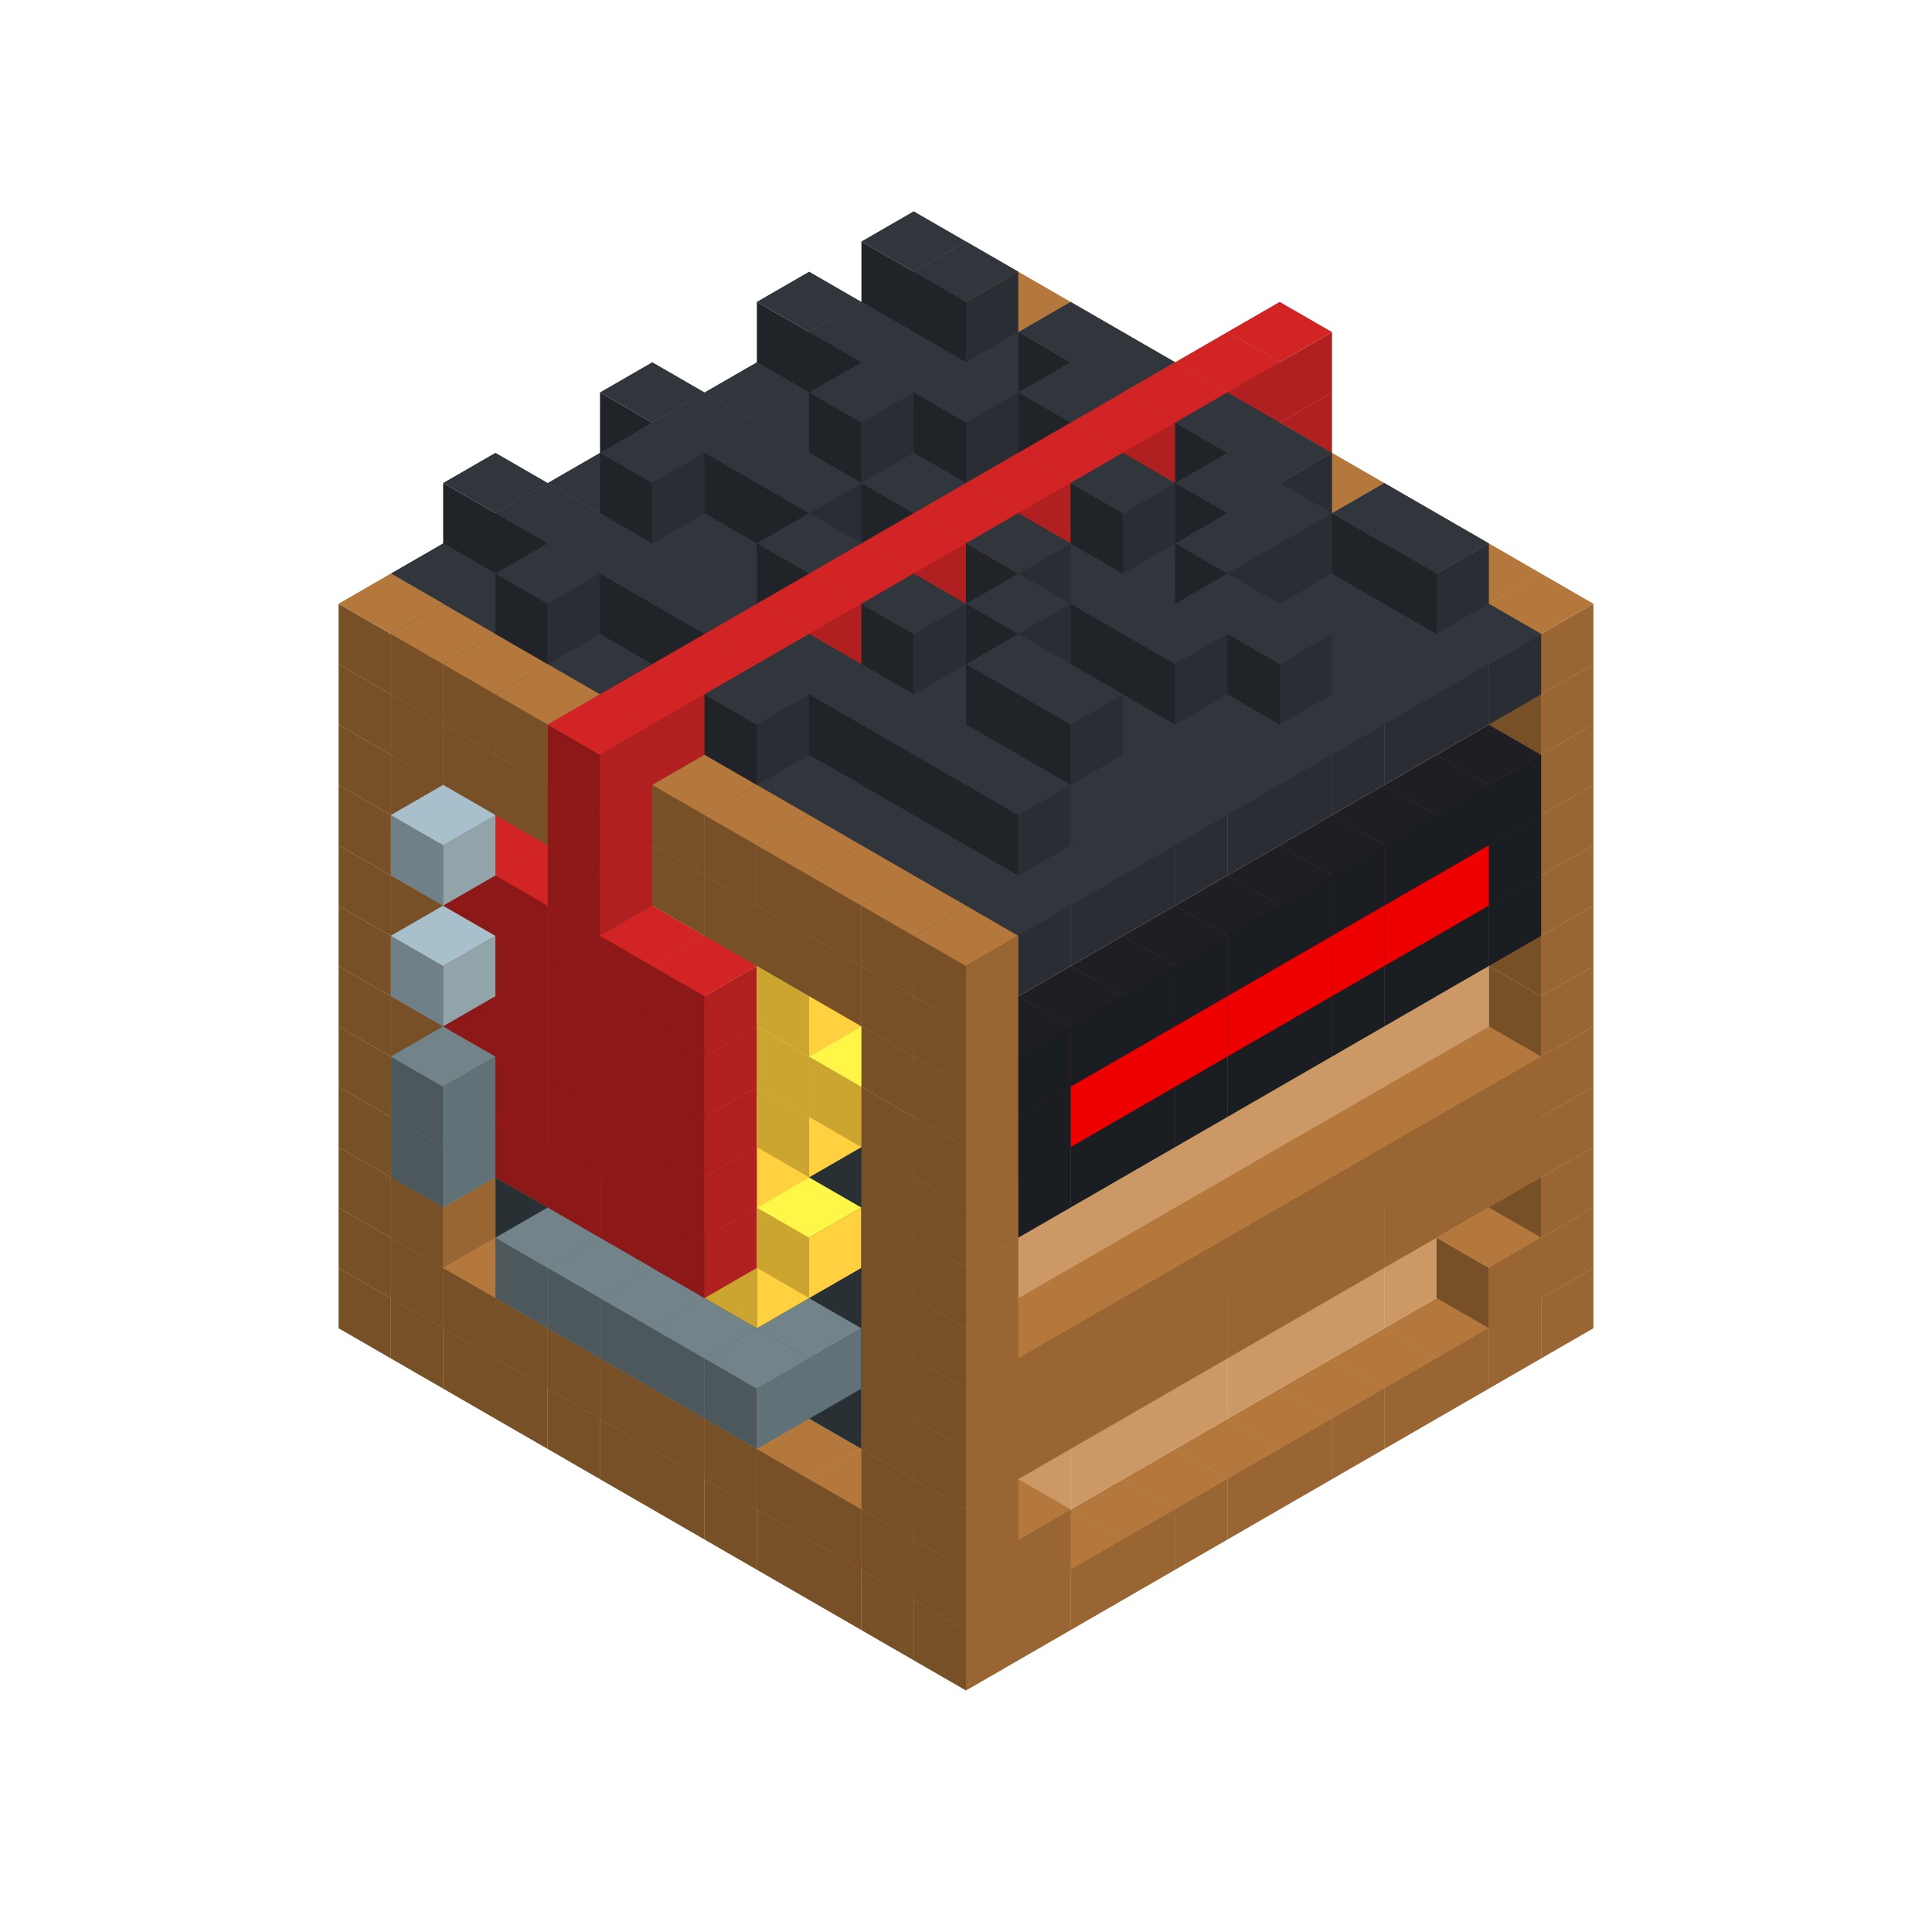 
<svg width='600' height='600' viewBox='4436371 5550000 3200000 3200000' xmlns='http://www.w3.org/2000/svg' xmlns:xlink='http://www.w3.org/1999/xlink'>
<use xlink:href='#v-0x000000f3-1' transform='translate(983738,3600000)'/>
<use xlink:href='#v-0x000000f3-1' transform='translate(1070341,3650000)'/>
<use xlink:href='#v-0x000000f3-1' transform='translate(1156944,3700000)'/>
<use xlink:href='#v-0x000000f3-1' transform='translate(1243547,3750000)'/>
<use xlink:href='#v-0x000000f3-1' transform='translate(1330150,3800000)'/>
<use xlink:href='#v-0x000000f3-1' transform='translate(1416753,3850000)'/>
<use xlink:href='#v-0x000000f3-1' transform='translate(1503356,3900000)'/>
<use xlink:href='#v-0x000000f3-1' transform='translate(1589959,3950000)'/>
<use xlink:href='#v-0x000000f3-1' transform='translate(1676562,4000000)'/>
<use xlink:href='#v-0x000000f3-1' transform='translate(1763165,4050000)'/>
<use xlink:href='#v-0x000000f3-1' transform='translate(1849768,4100000)'/>
<use xlink:href='#v-0x000000f3-1' transform='translate(2889004,3600000)'/>
<use xlink:href='#v-0x000000f3-1' transform='translate(2802401,3650000)'/>
<use xlink:href='#v-0x000000f3-1' transform='translate(2715798,3700000)'/>
<use xlink:href='#v-0x000000f3-1' transform='translate(2629195,3750000)'/>
<use xlink:href='#v-0x000000f3-1' transform='translate(2542592,3800000)'/>
<use xlink:href='#v-0x000000f3-1' transform='translate(2455989,3850000)'/>
<use xlink:href='#v-0x000000f3-1' transform='translate(2369386,3900000)'/>
<use xlink:href='#v-0x000000f3-1' transform='translate(2282783,3950000)'/>
<use xlink:href='#v-0x000000f3-1' transform='translate(2196180,4000000)'/>
<use xlink:href='#v-0x000000f3-1' transform='translate(2109577,4050000)'/>
<use xlink:href='#v-0x000000f3-1' transform='translate(2022974,4100000)'/>
<use xlink:href='#v-0x000000f3-1' transform='translate(1936371,4150000)'/>
<use xlink:href='#v-0x000000f3-1' transform='translate(983738,3500000)'/>
<use xlink:href='#v-0x000000f3-1' transform='translate(1070341,3550000)'/>
<use xlink:href='#v-0x000000f3-1' transform='translate(1156944,3600000)'/>
<use xlink:href='#v-0x000000f3-1' transform='translate(1243547,3650000)'/>
<use xlink:href='#v-0x000000f3-1' transform='translate(1330150,3700000)'/>
<use xlink:href='#v-0x000000f3-1' transform='translate(1416753,3750000)'/>
<use xlink:href='#v-0x000000f3-1' transform='translate(1503356,3800000)'/>
<use xlink:href='#v-0x000000f3-1' transform='translate(1589959,3850000)'/>
<use xlink:href='#v-0x000000f3-1' transform='translate(1676562,3900000)'/>
<use xlink:href='#v-0x000000f3-1' transform='translate(1763165,3950000)'/>
<use xlink:href='#v-0x000000f3-2' transform='translate(2715798,3500000)'/>
<use xlink:href='#v-0x000000f3-2' transform='translate(2629195,3550000)'/>
<use xlink:href='#v-0x000000f3-2' transform='translate(2542592,3600000)'/>
<use xlink:href='#v-0x000000f3-2' transform='translate(2455989,3650000)'/>
<use xlink:href='#v-0x000000f3-2' transform='translate(2369386,3700000)'/>
<use xlink:href='#v-0x000000f3-2' transform='translate(2282783,3750000)'/>
<use xlink:href='#v-0x000000f3-2' transform='translate(2196180,3800000)'/>
<use xlink:href='#v-0x000000f3-2' transform='translate(2109577,3850000)'/>
<use xlink:href='#v-0x000000f3-2' transform='translate(2022974,3900000)'/>
<use xlink:href='#v-0x000000f3-2' transform='translate(1936371,3950000)'/>
<use xlink:href='#v-0x000000f3-1' transform='translate(1849768,4000000)'/>
<use xlink:href='#v-0x000000f3-1' transform='translate(2889004,3500000)'/>
<use xlink:href='#v-0x000000f3-1' transform='translate(2802401,3550000)'/>
<use xlink:href='#v-0x000000f3-1' transform='translate(2022974,4000000)'/>
<use xlink:href='#v-0x000000f3-1' transform='translate(1936371,4050000)'/>
<use xlink:href='#v-0x000000f3-1' transform='translate(983738,3400000)'/>
<use xlink:href='#v-0x000000f3-1' transform='translate(1070341,3450000)'/>
<use xlink:href='#v-0x000000f3-5' transform='translate(1243547,3450000)'/>
<use xlink:href='#v-0x000000f3-5' transform='translate(1330150,3500000)'/>
<use xlink:href='#v-0x000000f3-5' transform='translate(1416753,3550000)'/>
<use xlink:href='#v-0x000000f3-5' transform='translate(1503356,3600000)'/>
<use xlink:href='#v-0x000000f3-5' transform='translate(1589959,3650000)'/>
<use xlink:href='#v-0x000000f3-5' transform='translate(1676562,3700000)'/>
<use xlink:href='#v-0x000000f3-5' transform='translate(1763165,3750000)'/>
<use xlink:href='#v-0x000000f3-5' transform='translate(1849768,3800000)'/>
<use xlink:href='#v-0x000000f3-2' transform='translate(2715798,3400000)'/>
<use xlink:href='#v-0x000000f3-2' transform='translate(2629195,3450000)'/>
<use xlink:href='#v-0x000000f3-2' transform='translate(2542592,3500000)'/>
<use xlink:href='#v-0x000000f3-2' transform='translate(2455989,3550000)'/>
<use xlink:href='#v-0x000000f3-2' transform='translate(2369386,3600000)'/>
<use xlink:href='#v-0x000000f3-2' transform='translate(2282783,3650000)'/>
<use xlink:href='#v-0x000000f3-2' transform='translate(2196180,3700000)'/>
<use xlink:href='#v-0x000000f3-2' transform='translate(2109577,3750000)'/>
<use xlink:href='#v-0x000000f3-2' transform='translate(2022974,3800000)'/>
<use xlink:href='#v-0x000000f3-2' transform='translate(1936371,3850000)'/>
<use xlink:href='#v-0x000000f3-1' transform='translate(1849768,3900000)'/>
<use xlink:href='#v-0x000000f3-1' transform='translate(2889004,3400000)'/>
<use xlink:href='#v-0x000000f3-1' transform='translate(1936371,3950000)'/>
<use xlink:href='#v-0x000000f3-1' transform='translate(983738,3300000)'/>
<use xlink:href='#v-0x000000f3-1' transform='translate(1070341,3350000)'/>
<use xlink:href='#v-0x000000f3-5' transform='translate(1243547,3350000)'/>
<use xlink:href='#v-0x000000f3-5' transform='translate(1330150,3400000)'/>
<use xlink:href='#v-0x000000f3-5' transform='translate(1416753,3450000)'/>
<use xlink:href='#v-0x000000f3-6' transform='translate(1330150,3500000)'/>
<use xlink:href='#v-0x000000f3-6' transform='translate(1243547,3550000)'/>
<use xlink:href='#v-0x000000f3-5' transform='translate(1503356,3500000)'/>
<use xlink:href='#v-0x000000f3-6' transform='translate(1330150,3600000)'/>
<use xlink:href='#v-0x000000f3-5' transform='translate(1589959,3550000)'/>
<use xlink:href='#v-0x000000f3-6' transform='translate(1416753,3650000)'/>
<use xlink:href='#v-0x000000f3-5' transform='translate(1676562,3600000)'/>
<use xlink:href='#v-0x000000f3-6' transform='translate(1503356,3700000)'/>
<use xlink:href='#v-0x000000f3-5' transform='translate(1763165,3650000)'/>
<use xlink:href='#v-0x000000f3-6' transform='translate(1676562,3700000)'/>
<use xlink:href='#v-0x000000f3-6' transform='translate(1589959,3750000)'/>
<use xlink:href='#v-0x000000f3-5' transform='translate(1849768,3700000)'/>
<use xlink:href='#v-0x000000f3-2' transform='translate(2715798,3300000)'/>
<use xlink:href='#v-0x000000f3-2' transform='translate(2629195,3350000)'/>
<use xlink:href='#v-0x000000f3-2' transform='translate(2542592,3400000)'/>
<use xlink:href='#v-0x000000f3-2' transform='translate(2455989,3450000)'/>
<use xlink:href='#v-0x000000f3-2' transform='translate(2369386,3500000)'/>
<use xlink:href='#v-0x000000f3-2' transform='translate(2282783,3550000)'/>
<use xlink:href='#v-0x000000f3-2' transform='translate(2196180,3600000)'/>
<use xlink:href='#v-0x000000f3-2' transform='translate(2109577,3650000)'/>
<use xlink:href='#v-0x000000f3-2' transform='translate(2022974,3700000)'/>
<use xlink:href='#v-0x000000f3-2' transform='translate(1936371,3750000)'/>
<use xlink:href='#v-0x000000f3-1' transform='translate(1849768,3800000)'/>
<use xlink:href='#v-0x000000f3-1' transform='translate(2889004,3300000)'/>
<use xlink:href='#v-0x000000f3-1' transform='translate(2802401,3350000)'/>
<use xlink:href='#v-0x000000f3-1' transform='translate(2715798,3400000)'/>
<use xlink:href='#v-0x000000f3-1' transform='translate(2629195,3450000)'/>
<use xlink:href='#v-0x000000f3-1' transform='translate(2542592,3500000)'/>
<use xlink:href='#v-0x000000f3-1' transform='translate(2455989,3550000)'/>
<use xlink:href='#v-0x000000f3-1' transform='translate(2369386,3600000)'/>
<use xlink:href='#v-0x000000f3-1' transform='translate(2282783,3650000)'/>
<use xlink:href='#v-0x000000f3-1' transform='translate(2196180,3700000)'/>
<use xlink:href='#v-0x000000f3-1' transform='translate(2109577,3750000)'/>
<use xlink:href='#v-0x000000f3-1' transform='translate(2022974,3800000)'/>
<use xlink:href='#v-0x000000f3-1' transform='translate(1936371,3850000)'/>
<use xlink:href='#v-0x000000f3-1' transform='translate(983738,3200000)'/>
<use xlink:href='#v-0x000000f3-1' transform='translate(1070341,3250000)'/>
<use xlink:href='#v-0x000000f3-5' transform='translate(1243547,3250000)'/>
<use xlink:href='#v-0x000000f3-5' transform='translate(1330150,3300000)'/>
<use xlink:href='#v-0x000000f3-5' transform='translate(1416753,3350000)'/>
<use xlink:href='#v-0x000000f3-5' transform='translate(1503356,3400000)'/>
<use xlink:href='#v-0x000000f3-5' transform='translate(1589959,3450000)'/>
<use xlink:href='#v-0x000000f3-5' transform='translate(1676562,3500000)'/>
<use xlink:href='#v-0x000000f3-4' transform='translate(1589959,3550000)'/>
<use xlink:href='#v-0x000000f3-5' transform='translate(1763165,3550000)'/>
<use xlink:href='#v-0x000000f3-5' transform='translate(1849768,3600000)'/>
<use xlink:href='#v-0x000000f3-2' transform='translate(2715798,3200000)'/>
<use xlink:href='#v-0x000000f3-2' transform='translate(2629195,3250000)'/>
<use xlink:href='#v-0x000000f3-2' transform='translate(2542592,3300000)'/>
<use xlink:href='#v-0x000000f3-2' transform='translate(2455989,3350000)'/>
<use xlink:href='#v-0x000000f3-2' transform='translate(2369386,3400000)'/>
<use xlink:href='#v-0x000000f3-2' transform='translate(2282783,3450000)'/>
<use xlink:href='#v-0x000000f3-2' transform='translate(2196180,3500000)'/>
<use xlink:href='#v-0x000000f3-2' transform='translate(2109577,3550000)'/>
<use xlink:href='#v-0x000000f3-2' transform='translate(2022974,3600000)'/>
<use xlink:href='#v-0x000000f3-2' transform='translate(1936371,3650000)'/>
<use xlink:href='#v-0x000000f3-1' transform='translate(1849768,3700000)'/>
<use xlink:href='#v-0x000000f3-1' transform='translate(2889004,3200000)'/>
<use xlink:href='#v-0x000000f3-1' transform='translate(2802401,3250000)'/>
<use xlink:href='#v-0x000000f3-1' transform='translate(2715798,3300000)'/>
<use xlink:href='#v-0x000000f3-1' transform='translate(2629195,3350000)'/>
<use xlink:href='#v-0x000000f3-1' transform='translate(2542592,3400000)'/>
<use xlink:href='#v-0x000000f3-1' transform='translate(2455989,3450000)'/>
<use xlink:href='#v-0x000000f3-1' transform='translate(2369386,3500000)'/>
<use xlink:href='#v-0x000000f3-1' transform='translate(2282783,3550000)'/>
<use xlink:href='#v-0x000000f3-1' transform='translate(2196180,3600000)'/>
<use xlink:href='#v-0x000000f3-1' transform='translate(2109577,3650000)'/>
<use xlink:href='#v-0x000000f3-1' transform='translate(2022974,3700000)'/>
<use xlink:href='#v-0x000000f3-1' transform='translate(1936371,3750000)'/>
<use xlink:href='#v-0x000000f3-1' transform='translate(983738,3100000)'/>
<use xlink:href='#v-0x000000f3-1' transform='translate(1070341,3150000)'/>
<use xlink:href='#v-0x000000f3-5' transform='translate(1243547,3150000)'/>
<use xlink:href='#v-0x000000f3-11' transform='translate(2282783,2650000)'/>
<use xlink:href='#v-0x000000f3-5' transform='translate(1330150,3200000)'/>
<use xlink:href='#v-0x000000f3-6' transform='translate(1243547,3250000)'/>
<use xlink:href='#v-0x000000f3-11' transform='translate(1156944,3300000)'/>
<use xlink:href='#v-0x000000f3-6' transform='translate(1070341,3350000)'/>
<use xlink:href='#v-0x000000f3-11' transform='translate(2369386,2700000)'/>
<use xlink:href='#v-0x000000f3-5' transform='translate(1416753,3250000)'/>
<use xlink:href='#v-0x000000f3-11' transform='translate(1243547,3350000)'/>
<use xlink:href='#v-0x000000f3-11' transform='translate(2455989,2750000)'/>
<use xlink:href='#v-0x000000f3-5' transform='translate(1503356,3300000)'/>
<use xlink:href='#v-0x000000f3-11' transform='translate(1330150,3400000)'/>
<use xlink:href='#v-0x000000f3-11' transform='translate(2542592,2800000)'/>
<use xlink:href='#v-0x000000f3-5' transform='translate(1589959,3350000)'/>
<use xlink:href='#v-0x000000f3-4' transform='translate(1503356,3400000)'/>
<use xlink:href='#v-0x000000f3-11' transform='translate(1416753,3450000)'/>
<use xlink:href='#v-0x000000f3-11' transform='translate(2629195,2850000)'/>
<use xlink:href='#v-0x000000f3-5' transform='translate(1676562,3400000)'/>
<use xlink:href='#v-0x000000f3-4' transform='translate(1589959,3450000)'/>
<use xlink:href='#v-0x000000f3-11' transform='translate(1503356,3500000)'/>
<use xlink:href='#v-0x000000f3-5' transform='translate(1763165,3450000)'/>
<use xlink:href='#v-0x000000f3-4' transform='translate(1676562,3500000)'/>
<use xlink:href='#v-0x000000f3-5' transform='translate(1849768,3500000)'/>
<use xlink:href='#v-0x000000f3-2' transform='translate(2715798,3100000)'/>
<use xlink:href='#v-0x000000f3-2' transform='translate(2629195,3150000)'/>
<use xlink:href='#v-0x000000f3-2' transform='translate(2542592,3200000)'/>
<use xlink:href='#v-0x000000f3-2' transform='translate(2455989,3250000)'/>
<use xlink:href='#v-0x000000f3-2' transform='translate(2369386,3300000)'/>
<use xlink:href='#v-0x000000f3-2' transform='translate(2282783,3350000)'/>
<use xlink:href='#v-0x000000f3-2' transform='translate(2196180,3400000)'/>
<use xlink:href='#v-0x000000f3-2' transform='translate(2109577,3450000)'/>
<use xlink:href='#v-0x000000f3-2' transform='translate(2022974,3500000)'/>
<use xlink:href='#v-0x000000f3-2' transform='translate(1936371,3550000)'/>
<use xlink:href='#v-0x000000f3-1' transform='translate(1849768,3600000)'/>
<use xlink:href='#v-0x000000f3-1' transform='translate(2889004,3100000)'/>
<use xlink:href='#v-0x000000f3-1' transform='translate(1936371,3650000)'/>
<use xlink:href='#v-0x000000f3-1' transform='translate(983738,3000000)'/>
<use xlink:href='#v-0x000000f3-1' transform='translate(1070341,3050000)'/>
<use xlink:href='#v-0x000000f3-5' transform='translate(1243547,3050000)'/>
<use xlink:href='#v-0x000000f3-11' transform='translate(2282783,2550000)'/>
<use xlink:href='#v-0x000000f3-5' transform='translate(1330150,3100000)'/>
<use xlink:href='#v-0x000000f3-11' transform='translate(1156944,3200000)'/>
<use xlink:href='#v-0x000000f3-6' transform='translate(1070341,3250000)'/>
<use xlink:href='#v-0x000000f3-11' transform='translate(2369386,2600000)'/>
<use xlink:href='#v-0x000000f3-5' transform='translate(1416753,3150000)'/>
<use xlink:href='#v-0x000000f3-4' transform='translate(1330150,3200000)'/>
<use xlink:href='#v-0x000000f3-11' transform='translate(1243547,3250000)'/>
<use xlink:href='#v-0x000000f3-11' transform='translate(2455989,2650000)'/>
<use xlink:href='#v-0x000000f3-5' transform='translate(1503356,3200000)'/>
<use xlink:href='#v-0x000000f3-4' transform='translate(1416753,3250000)'/>
<use xlink:href='#v-0x000000f3-11' transform='translate(1330150,3300000)'/>
<use xlink:href='#v-0x000000f3-11' transform='translate(2542592,2700000)'/>
<use xlink:href='#v-0x000000f3-5' transform='translate(1589959,3250000)'/>
<use xlink:href='#v-0x000000f3-11' transform='translate(1416753,3350000)'/>
<use xlink:href='#v-0x000000f3-11' transform='translate(2629195,2750000)'/>
<use xlink:href='#v-0x000000f3-5' transform='translate(1676562,3300000)'/>
<use xlink:href='#v-0x000000f3-4' transform='translate(1589959,3350000)'/>
<use xlink:href='#v-0x000000f3-11' transform='translate(1503356,3400000)'/>
<use xlink:href='#v-0x000000f3-5' transform='translate(1763165,3350000)'/>
<use xlink:href='#v-0x000000f3-5' transform='translate(1849768,3400000)'/>
<use xlink:href='#v-0x000000f3-2' transform='translate(2715798,3000000)'/>
<use xlink:href='#v-0x000000f3-2' transform='translate(2629195,3050000)'/>
<use xlink:href='#v-0x000000f3-2' transform='translate(2542592,3100000)'/>
<use xlink:href='#v-0x000000f3-2' transform='translate(2455989,3150000)'/>
<use xlink:href='#v-0x000000f3-2' transform='translate(2369386,3200000)'/>
<use xlink:href='#v-0x000000f3-2' transform='translate(2282783,3250000)'/>
<use xlink:href='#v-0x000000f3-2' transform='translate(2196180,3300000)'/>
<use xlink:href='#v-0x000000f3-2' transform='translate(2109577,3350000)'/>
<use xlink:href='#v-0x000000f3-2' transform='translate(2022974,3400000)'/>
<use xlink:href='#v-0x000000f3-2' transform='translate(1936371,3450000)'/>
<use xlink:href='#v-0x000000f3-1' transform='translate(1849768,3500000)'/>
<use xlink:href='#v-0x000000f3-1' transform='translate(2889004,3000000)'/>
<use xlink:href='#v-0x000000f3-1' transform='translate(1936371,3550000)'/>
<use xlink:href='#v-0x000000f3-1' transform='translate(983738,2900000)'/>
<use xlink:href='#v-0x000000f3-1' transform='translate(1070341,2950000)'/>
<use xlink:href='#v-0x000000f3-5' transform='translate(1243547,2950000)'/>
<use xlink:href='#v-0x000000f3-11' transform='translate(2282783,2450000)'/>
<use xlink:href='#v-0x000000f3-5' transform='translate(1330150,3000000)'/>
<use xlink:href='#v-0x000000f3-4' transform='translate(1243547,3050000)'/>
<use xlink:href='#v-0x000000f3-11' transform='translate(1156944,3100000)'/>
<use xlink:href='#v-0x000000f3-11' transform='translate(2369386,2500000)'/>
<use xlink:href='#v-0x000000f3-5' transform='translate(1416753,3050000)'/>
<use xlink:href='#v-0x000000f3-4' transform='translate(1330150,3100000)'/>
<use xlink:href='#v-0x000000f3-11' transform='translate(1243547,3150000)'/>
<use xlink:href='#v-0x000000f3-11' transform='translate(2455989,2550000)'/>
<use xlink:href='#v-0x000000f3-5' transform='translate(1503356,3100000)'/>
<use xlink:href='#v-0x000000f3-4' transform='translate(1416753,3150000)'/>
<use xlink:href='#v-0x000000f3-11' transform='translate(1330150,3200000)'/>
<use xlink:href='#v-0x000000f3-11' transform='translate(2542592,2600000)'/>
<use xlink:href='#v-0x000000f3-5' transform='translate(1589959,3150000)'/>
<use xlink:href='#v-0x000000f3-4' transform='translate(1503356,3200000)'/>
<use xlink:href='#v-0x000000f3-11' transform='translate(1416753,3250000)'/>
<use xlink:href='#v-0x000000f3-11' transform='translate(2629195,2650000)'/>
<use xlink:href='#v-0x000000f3-5' transform='translate(1676562,3200000)'/>
<use xlink:href='#v-0x000000f3-11' transform='translate(1503356,3300000)'/>
<use xlink:href='#v-0x000000f3-5' transform='translate(1763165,3250000)'/>
<use xlink:href='#v-0x000000f3-4' transform='translate(1676562,3300000)'/>
<use xlink:href='#v-0x000000f3-5' transform='translate(1849768,3300000)'/>
<use xlink:href='#v-0x000000f3-2' transform='translate(2715798,2900000)'/>
<use xlink:href='#v-0x000000f3-2' transform='translate(2629195,2950000)'/>
<use xlink:href='#v-0x000000f3-2' transform='translate(2542592,3000000)'/>
<use xlink:href='#v-0x000000f3-2' transform='translate(2455989,3050000)'/>
<use xlink:href='#v-0x000000f3-2' transform='translate(2369386,3100000)'/>
<use xlink:href='#v-0x000000f3-2' transform='translate(2282783,3150000)'/>
<use xlink:href='#v-0x000000f3-2' transform='translate(2196180,3200000)'/>
<use xlink:href='#v-0x000000f3-2' transform='translate(2109577,3250000)'/>
<use xlink:href='#v-0x000000f3-2' transform='translate(2022974,3300000)'/>
<use xlink:href='#v-0x000000f3-2' transform='translate(1936371,3350000)'/>
<use xlink:href='#v-0x000000f3-1' transform='translate(1849768,3400000)'/>
<use xlink:href='#v-0x000000f3-1' transform='translate(2889004,2900000)'/>
<use xlink:href='#v-0x000000f3-8' transform='translate(2802401,2950000)'/>
<use xlink:href='#v-0x000000f3-8' transform='translate(2715798,3000000)'/>
<use xlink:href='#v-0x000000f3-8' transform='translate(2629195,3050000)'/>
<use xlink:href='#v-0x000000f3-8' transform='translate(2542592,3100000)'/>
<use xlink:href='#v-0x000000f3-8' transform='translate(2455989,3150000)'/>
<use xlink:href='#v-0x000000f3-8' transform='translate(2369386,3200000)'/>
<use xlink:href='#v-0x000000f3-8' transform='translate(2282783,3250000)'/>
<use xlink:href='#v-0x000000f3-8' transform='translate(2196180,3300000)'/>
<use xlink:href='#v-0x000000f3-8' transform='translate(2109577,3350000)'/>
<use xlink:href='#v-0x000000f3-8' transform='translate(2022974,3400000)'/>
<use xlink:href='#v-0x000000f3-1' transform='translate(1936371,3450000)'/>
<use xlink:href='#v-0x000000f3-1' transform='translate(983738,2800000)'/>
<use xlink:href='#v-0x000000f3-1' transform='translate(1070341,2850000)'/>
<use xlink:href='#v-0x000000f3-5' transform='translate(1243547,2850000)'/>
<use xlink:href='#v-0x000000f3-11' transform='translate(2282783,2350000)'/>
<use xlink:href='#v-0x000000f3-5' transform='translate(1330150,2900000)'/>
<use xlink:href='#v-0x000000f3-4' transform='translate(1243547,2950000)'/>
<use xlink:href='#v-0x000000f3-11' transform='translate(1156944,3000000)'/>
<use xlink:href='#v-0x000000f3-7' transform='translate(1070341,3050000)'/>
<use xlink:href='#v-0x000000f3-11' transform='translate(2369386,2400000)'/>
<use xlink:href='#v-0x000000f3-5' transform='translate(1416753,2950000)'/>
<use xlink:href='#v-0x000000f3-4' transform='translate(1330150,3000000)'/>
<use xlink:href='#v-0x000000f3-11' transform='translate(1243547,3050000)'/>
<use xlink:href='#v-0x000000f3-11' transform='translate(2455989,2450000)'/>
<use xlink:href='#v-0x000000f3-5' transform='translate(1503356,3000000)'/>
<use xlink:href='#v-0x000000f3-4' transform='translate(1416753,3050000)'/>
<use xlink:href='#v-0x000000f3-11' transform='translate(1330150,3100000)'/>
<use xlink:href='#v-0x000000f3-11' transform='translate(2542592,2500000)'/>
<use xlink:href='#v-0x000000f3-5' transform='translate(1589959,3050000)'/>
<use xlink:href='#v-0x000000f3-4' transform='translate(1503356,3100000)'/>
<use xlink:href='#v-0x000000f3-11' transform='translate(1416753,3150000)'/>
<use xlink:href='#v-0x000000f3-11' transform='translate(2629195,2550000)'/>
<use xlink:href='#v-0x000000f3-5' transform='translate(1676562,3100000)'/>
<use xlink:href='#v-0x000000f3-4' transform='translate(1589959,3150000)'/>
<use xlink:href='#v-0x000000f3-11' transform='translate(1503356,3200000)'/>
<use xlink:href='#v-0x000000f3-5' transform='translate(1763165,3150000)'/>
<use xlink:href='#v-0x000000f3-4' transform='translate(1676562,3200000)'/>
<use xlink:href='#v-0x000000f3-5' transform='translate(1849768,3200000)'/>
<use xlink:href='#v-0x000000f3-4' transform='translate(1763165,3250000)'/>
<use xlink:href='#v-0x000000f3-2' transform='translate(2715798,2800000)'/>
<use xlink:href='#v-0x000000f3-2' transform='translate(2629195,2850000)'/>
<use xlink:href='#v-0x000000f3-2' transform='translate(2542592,2900000)'/>
<use xlink:href='#v-0x000000f3-2' transform='translate(2455989,2950000)'/>
<use xlink:href='#v-0x000000f3-2' transform='translate(2369386,3000000)'/>
<use xlink:href='#v-0x000000f3-2' transform='translate(2282783,3050000)'/>
<use xlink:href='#v-0x000000f3-2' transform='translate(2196180,3100000)'/>
<use xlink:href='#v-0x000000f3-2' transform='translate(2109577,3150000)'/>
<use xlink:href='#v-0x000000f3-2' transform='translate(2022974,3200000)'/>
<use xlink:href='#v-0x000000f3-2' transform='translate(1936371,3250000)'/>
<use xlink:href='#v-0x000000f3-1' transform='translate(1849768,3300000)'/>
<use xlink:href='#v-0x000000f3-1' transform='translate(2889004,2800000)'/>
<use xlink:href='#v-0x000000f3-8' transform='translate(2802401,2850000)'/>
<use xlink:href='#v-0x000000f3-9' transform='translate(2715798,2900000)'/>
<use xlink:href='#v-0x000000f3-9' transform='translate(2629195,2950000)'/>
<use xlink:href='#v-0x000000f3-9' transform='translate(2542592,3000000)'/>
<use xlink:href='#v-0x000000f3-9' transform='translate(2455989,3050000)'/>
<use xlink:href='#v-0x000000f3-9' transform='translate(2369386,3100000)'/>
<use xlink:href='#v-0x000000f3-9' transform='translate(2282783,3150000)'/>
<use xlink:href='#v-0x000000f3-9' transform='translate(2196180,3200000)'/>
<use xlink:href='#v-0x000000f3-9' transform='translate(2109577,3250000)'/>
<use xlink:href='#v-0x000000f3-8' transform='translate(2022974,3300000)'/>
<use xlink:href='#v-0x000000f3-1' transform='translate(1936371,3350000)'/>
<use xlink:href='#v-0x000000f3-1' transform='translate(983738,2700000)'/>
<use xlink:href='#v-0x000000f3-1' transform='translate(1070341,2750000)'/>
<use xlink:href='#v-0x000000f3-5' transform='translate(1243547,2750000)'/>
<use xlink:href='#v-0x000000f3-11' transform='translate(2282783,2250000)'/>
<use xlink:href='#v-0x000000f3-5' transform='translate(1330150,2800000)'/>
<use xlink:href='#v-0x000000f3-11' transform='translate(1156944,2900000)'/>
<use xlink:href='#v-0x000000f3-11' transform='translate(2369386,2300000)'/>
<use xlink:href='#v-0x000000f3-5' transform='translate(1416753,2850000)'/>
<use xlink:href='#v-0x000000f3-4' transform='translate(1330150,2900000)'/>
<use xlink:href='#v-0x000000f3-11' transform='translate(1243547,2950000)'/>
<use xlink:href='#v-0x000000f3-11' transform='translate(2455989,2350000)'/>
<use xlink:href='#v-0x000000f3-5' transform='translate(1503356,2900000)'/>
<use xlink:href='#v-0x000000f3-4' transform='translate(1416753,2950000)'/>
<use xlink:href='#v-0x000000f3-11' transform='translate(1330150,3000000)'/>
<use xlink:href='#v-0x000000f3-11' transform='translate(2542592,2400000)'/>
<use xlink:href='#v-0x000000f3-5' transform='translate(1589959,2950000)'/>
<use xlink:href='#v-0x000000f3-11' transform='translate(1416753,3050000)'/>
<use xlink:href='#v-0x000000f3-11' transform='translate(2629195,2450000)'/>
<use xlink:href='#v-0x000000f3-5' transform='translate(1676562,3000000)'/>
<use xlink:href='#v-0x000000f3-11' transform='translate(1503356,3100000)'/>
<use xlink:href='#v-0x000000f3-5' transform='translate(1763165,3050000)'/>
<use xlink:href='#v-0x000000f3-4' transform='translate(1676562,3100000)'/>
<use xlink:href='#v-0x000000f3-5' transform='translate(1849768,3100000)'/>
<use xlink:href='#v-0x000000f3-2' transform='translate(2715798,2700000)'/>
<use xlink:href='#v-0x000000f3-2' transform='translate(2629195,2750000)'/>
<use xlink:href='#v-0x000000f3-2' transform='translate(2542592,2800000)'/>
<use xlink:href='#v-0x000000f3-2' transform='translate(2455989,2850000)'/>
<use xlink:href='#v-0x000000f3-2' transform='translate(2369386,2900000)'/>
<use xlink:href='#v-0x000000f3-2' transform='translate(2282783,2950000)'/>
<use xlink:href='#v-0x000000f3-2' transform='translate(2196180,3000000)'/>
<use xlink:href='#v-0x000000f3-2' transform='translate(2109577,3050000)'/>
<use xlink:href='#v-0x000000f3-2' transform='translate(2022974,3100000)'/>
<use xlink:href='#v-0x000000f3-2' transform='translate(1936371,3150000)'/>
<use xlink:href='#v-0x000000f3-1' transform='translate(1849768,3200000)'/>
<use xlink:href='#v-0x000000f3-1' transform='translate(2889004,2700000)'/>
<use xlink:href='#v-0x000000f3-8' transform='translate(2802401,2750000)'/>
<use xlink:href='#v-0x000000f3-8' transform='translate(2715798,2800000)'/>
<use xlink:href='#v-0x000000f3-8' transform='translate(2629195,2850000)'/>
<use xlink:href='#v-0x000000f3-8' transform='translate(2542592,2900000)'/>
<use xlink:href='#v-0x000000f3-8' transform='translate(2455989,2950000)'/>
<use xlink:href='#v-0x000000f3-8' transform='translate(2369386,3000000)'/>
<use xlink:href='#v-0x000000f3-8' transform='translate(2282783,3050000)'/>
<use xlink:href='#v-0x000000f3-8' transform='translate(2196180,3100000)'/>
<use xlink:href='#v-0x000000f3-8' transform='translate(2109577,3150000)'/>
<use xlink:href='#v-0x000000f3-8' transform='translate(2022974,3200000)'/>
<use xlink:href='#v-0x000000f3-1' transform='translate(1936371,3250000)'/>
<use xlink:href='#v-0x000000f3-1' transform='translate(983738,2600000)'/>
<use xlink:href='#v-0x000000f3-1' transform='translate(1070341,2650000)'/>
<use xlink:href='#v-0x000000f3-1' transform='translate(1156944,2700000)'/>
<use xlink:href='#v-0x000000f3-1' transform='translate(1243547,2750000)'/>
<use xlink:href='#v-0x000000f3-7' transform='translate(1070341,2850000)'/>
<use xlink:href='#v-0x000000f3-1' transform='translate(1330150,2800000)'/>
<use xlink:href='#v-0x000000f3-11' transform='translate(2455989,2250000)'/>
<use xlink:href='#v-0x000000f3-1' transform='translate(1416753,2850000)'/>
<use xlink:href='#v-0x000000f3-11' transform='translate(1330150,2900000)'/>
<use xlink:href='#v-0x000000f3-1' transform='translate(1503356,2900000)'/>
<use xlink:href='#v-0x000000f3-1' transform='translate(1589959,2950000)'/>
<use xlink:href='#v-0x000000f3-1' transform='translate(1676562,3000000)'/>
<use xlink:href='#v-0x000000f3-1' transform='translate(1763165,3050000)'/>
<use xlink:href='#v-0x000000f3-2' transform='translate(2715798,2600000)'/>
<use xlink:href='#v-0x000000f3-2' transform='translate(2629195,2650000)'/>
<use xlink:href='#v-0x000000f3-2' transform='translate(2542592,2700000)'/>
<use xlink:href='#v-0x000000f3-2' transform='translate(2455989,2750000)'/>
<use xlink:href='#v-0x000000f3-2' transform='translate(2369386,2800000)'/>
<use xlink:href='#v-0x000000f3-2' transform='translate(2282783,2850000)'/>
<use xlink:href='#v-0x000000f3-2' transform='translate(2196180,2900000)'/>
<use xlink:href='#v-0x000000f3-2' transform='translate(2109577,2950000)'/>
<use xlink:href='#v-0x000000f3-2' transform='translate(2022974,3000000)'/>
<use xlink:href='#v-0x000000f3-2' transform='translate(1936371,3050000)'/>
<use xlink:href='#v-0x000000f3-1' transform='translate(1849768,3100000)'/>
<use xlink:href='#v-0x000000f3-1' transform='translate(2889004,2600000)'/>
<use xlink:href='#v-0x000000f3-1' transform='translate(1936371,3150000)'/>
<use xlink:href='#v-0x000000f3-1' transform='translate(1936371,1950000)'/>
<use xlink:href='#v-0x000000f3-10' transform='translate(1849768,2000000)'/>
<use xlink:href='#v-0x000000f3-10' transform='translate(1763165,2050000)'/>
<use xlink:href='#v-0x000000f3-10' transform='translate(1676562,2100000)'/>
<use xlink:href='#v-0x000000f3-10' transform='translate(1589959,2150000)'/>
<use xlink:href='#v-0x000000f3-10' transform='translate(1503356,2200000)'/>
<use xlink:href='#v-0x000000f3-10' transform='translate(1416753,2250000)'/>
<use xlink:href='#v-0x000000f3-10' transform='translate(1330150,2300000)'/>
<use xlink:href='#v-0x000000f3-10' transform='translate(1243547,2350000)'/>
<use xlink:href='#v-0x000000f3-10' transform='translate(1156944,2400000)'/>
<use xlink:href='#v-0x000000f3-10' transform='translate(1070341,2450000)'/>
<use xlink:href='#v-0x000000f3-1' transform='translate(983738,2500000)'/>
<use xlink:href='#v-0x000000f3-1' transform='translate(2022974,2000000)'/>
<use xlink:href='#v-0x000000f3-10' transform='translate(1936371,2050000)'/>
<use xlink:href='#v-0x000000f3-10' transform='translate(1849768,2100000)'/>
<use xlink:href='#v-0x000000f3-10' transform='translate(1763165,2150000)'/>
<use xlink:href='#v-0x000000f3-10' transform='translate(1676562,2200000)'/>
<use xlink:href='#v-0x000000f3-10' transform='translate(1589959,2250000)'/>
<use xlink:href='#v-0x000000f3-10' transform='translate(1503356,2300000)'/>
<use xlink:href='#v-0x000000f3-10' transform='translate(1416753,2350000)'/>
<use xlink:href='#v-0x000000f3-10' transform='translate(1330150,2400000)'/>
<use xlink:href='#v-0x000000f3-10' transform='translate(1243547,2450000)'/>
<use xlink:href='#v-0x000000f3-10' transform='translate(1156944,2500000)'/>
<use xlink:href='#v-0x000000f3-1' transform='translate(1070341,2550000)'/>
<use xlink:href='#v-0x000000f3-1' transform='translate(2109577,2050000)'/>
<use xlink:href='#v-0x000000f3-10' transform='translate(2022974,2100000)'/>
<use xlink:href='#v-0x000000f3-10' transform='translate(1936371,2150000)'/>
<use xlink:href='#v-0x000000f3-10' transform='translate(1849768,2200000)'/>
<use xlink:href='#v-0x000000f3-10' transform='translate(1763165,2250000)'/>
<use xlink:href='#v-0x000000f3-10' transform='translate(1676562,2300000)'/>
<use xlink:href='#v-0x000000f3-10' transform='translate(1589959,2350000)'/>
<use xlink:href='#v-0x000000f3-10' transform='translate(1503356,2400000)'/>
<use xlink:href='#v-0x000000f3-10' transform='translate(1416753,2450000)'/>
<use xlink:href='#v-0x000000f3-10' transform='translate(1330150,2500000)'/>
<use xlink:href='#v-0x000000f3-10' transform='translate(1243547,2550000)'/>
<use xlink:href='#v-0x000000f3-1' transform='translate(1156944,2600000)'/>
<use xlink:href='#v-0x000000f3-1' transform='translate(2196180,2100000)'/>
<use xlink:href='#v-0x000000f3-10' transform='translate(2109577,2150000)'/>
<use xlink:href='#v-0x000000f3-10' transform='translate(2022974,2200000)'/>
<use xlink:href='#v-0x000000f3-10' transform='translate(1936371,2250000)'/>
<use xlink:href='#v-0x000000f3-10' transform='translate(1849768,2300000)'/>
<use xlink:href='#v-0x000000f3-10' transform='translate(1763165,2350000)'/>
<use xlink:href='#v-0x000000f3-10' transform='translate(1676562,2400000)'/>
<use xlink:href='#v-0x000000f3-10' transform='translate(1589959,2450000)'/>
<use xlink:href='#v-0x000000f3-10' transform='translate(1503356,2500000)'/>
<use xlink:href='#v-0x000000f3-10' transform='translate(1416753,2550000)'/>
<use xlink:href='#v-0x000000f3-10' transform='translate(1330150,2600000)'/>
<use xlink:href='#v-0x000000f3-1' transform='translate(1243547,2650000)'/>
<use xlink:href='#v-0x000000f3-1' transform='translate(2282783,2150000)'/>
<use xlink:href='#v-0x000000f3-10' transform='translate(2196180,2200000)'/>
<use xlink:href='#v-0x000000f3-10' transform='translate(2109577,2250000)'/>
<use xlink:href='#v-0x000000f3-10' transform='translate(2022974,2300000)'/>
<use xlink:href='#v-0x000000f3-10' transform='translate(1936371,2350000)'/>
<use xlink:href='#v-0x000000f3-10' transform='translate(1849768,2400000)'/>
<use xlink:href='#v-0x000000f3-10' transform='translate(1763165,2450000)'/>
<use xlink:href='#v-0x000000f3-10' transform='translate(1676562,2500000)'/>
<use xlink:href='#v-0x000000f3-10' transform='translate(1589959,2550000)'/>
<use xlink:href='#v-0x000000f3-10' transform='translate(1503356,2600000)'/>
<use xlink:href='#v-0x000000f3-10' transform='translate(1416753,2650000)'/>
<use xlink:href='#v-0x000000f3-1' transform='translate(1330150,2700000)'/>
<use xlink:href='#v-0x000000f3-11' transform='translate(2455989,2150000)'/>
<use xlink:href='#v-0x000000f3-1' transform='translate(2369386,2200000)'/>
<use xlink:href='#v-0x000000f3-10' transform='translate(2282783,2250000)'/>
<use xlink:href='#v-0x000000f3-10' transform='translate(2196180,2300000)'/>
<use xlink:href='#v-0x000000f3-10' transform='translate(2109577,2350000)'/>
<use xlink:href='#v-0x000000f3-10' transform='translate(2022974,2400000)'/>
<use xlink:href='#v-0x000000f3-10' transform='translate(1936371,2450000)'/>
<use xlink:href='#v-0x000000f3-10' transform='translate(1849768,2500000)'/>
<use xlink:href='#v-0x000000f3-10' transform='translate(1763165,2550000)'/>
<use xlink:href='#v-0x000000f3-10' transform='translate(1676562,2600000)'/>
<use xlink:href='#v-0x000000f3-10' transform='translate(1589959,2650000)'/>
<use xlink:href='#v-0x000000f3-10' transform='translate(1503356,2700000)'/>
<use xlink:href='#v-0x000000f3-1' transform='translate(1416753,2750000)'/>
<use xlink:href='#v-0x000000f3-11' transform='translate(1330150,2800000)'/>
<use xlink:href='#v-0x000000f3-1' transform='translate(2455989,2250000)'/>
<use xlink:href='#v-0x000000f3-10' transform='translate(2369386,2300000)'/>
<use xlink:href='#v-0x000000f3-10' transform='translate(2282783,2350000)'/>
<use xlink:href='#v-0x000000f3-10' transform='translate(2196180,2400000)'/>
<use xlink:href='#v-0x000000f3-10' transform='translate(2109577,2450000)'/>
<use xlink:href='#v-0x000000f3-10' transform='translate(2022974,2500000)'/>
<use xlink:href='#v-0x000000f3-10' transform='translate(1936371,2550000)'/>
<use xlink:href='#v-0x000000f3-10' transform='translate(1849768,2600000)'/>
<use xlink:href='#v-0x000000f3-10' transform='translate(1763165,2650000)'/>
<use xlink:href='#v-0x000000f3-10' transform='translate(1676562,2700000)'/>
<use xlink:href='#v-0x000000f3-10' transform='translate(1589959,2750000)'/>
<use xlink:href='#v-0x000000f3-1' transform='translate(1503356,2800000)'/>
<use xlink:href='#v-0x000000f3-1' transform='translate(2542592,2300000)'/>
<use xlink:href='#v-0x000000f3-10' transform='translate(2455989,2350000)'/>
<use xlink:href='#v-0x000000f3-10' transform='translate(2369386,2400000)'/>
<use xlink:href='#v-0x000000f3-10' transform='translate(2282783,2450000)'/>
<use xlink:href='#v-0x000000f3-10' transform='translate(2196180,2500000)'/>
<use xlink:href='#v-0x000000f3-10' transform='translate(2109577,2550000)'/>
<use xlink:href='#v-0x000000f3-10' transform='translate(2022974,2600000)'/>
<use xlink:href='#v-0x000000f3-10' transform='translate(1936371,2650000)'/>
<use xlink:href='#v-0x000000f3-10' transform='translate(1849768,2700000)'/>
<use xlink:href='#v-0x000000f3-10' transform='translate(1763165,2750000)'/>
<use xlink:href='#v-0x000000f3-10' transform='translate(1676562,2800000)'/>
<use xlink:href='#v-0x000000f3-1' transform='translate(1589959,2850000)'/>
<use xlink:href='#v-0x000000f3-1' transform='translate(2629195,2350000)'/>
<use xlink:href='#v-0x000000f3-10' transform='translate(2542592,2400000)'/>
<use xlink:href='#v-0x000000f3-10' transform='translate(2455989,2450000)'/>
<use xlink:href='#v-0x000000f3-10' transform='translate(2369386,2500000)'/>
<use xlink:href='#v-0x000000f3-10' transform='translate(2282783,2550000)'/>
<use xlink:href='#v-0x000000f3-10' transform='translate(2196180,2600000)'/>
<use xlink:href='#v-0x000000f3-10' transform='translate(2109577,2650000)'/>
<use xlink:href='#v-0x000000f3-10' transform='translate(2022974,2700000)'/>
<use xlink:href='#v-0x000000f3-10' transform='translate(1936371,2750000)'/>
<use xlink:href='#v-0x000000f3-10' transform='translate(1849768,2800000)'/>
<use xlink:href='#v-0x000000f3-10' transform='translate(1763165,2850000)'/>
<use xlink:href='#v-0x000000f3-1' transform='translate(1676562,2900000)'/>
<use xlink:href='#v-0x000000f3-1' transform='translate(2715798,2400000)'/>
<use xlink:href='#v-0x000000f3-10' transform='translate(2629195,2450000)'/>
<use xlink:href='#v-0x000000f3-10' transform='translate(2542592,2500000)'/>
<use xlink:href='#v-0x000000f3-10' transform='translate(2455989,2550000)'/>
<use xlink:href='#v-0x000000f3-10' transform='translate(2369386,2600000)'/>
<use xlink:href='#v-0x000000f3-10' transform='translate(2282783,2650000)'/>
<use xlink:href='#v-0x000000f3-10' transform='translate(2196180,2700000)'/>
<use xlink:href='#v-0x000000f3-10' transform='translate(2109577,2750000)'/>
<use xlink:href='#v-0x000000f3-10' transform='translate(2022974,2800000)'/>
<use xlink:href='#v-0x000000f3-10' transform='translate(1936371,2850000)'/>
<use xlink:href='#v-0x000000f3-10' transform='translate(1849768,2900000)'/>
<use xlink:href='#v-0x000000f3-1' transform='translate(1763165,2950000)'/>
<use xlink:href='#v-0x000000f3-1' transform='translate(2802401,2450000)'/>
<use xlink:href='#v-0x000000f3-10' transform='translate(2715798,2500000)'/>
<use xlink:href='#v-0x000000f3-10' transform='translate(2629195,2550000)'/>
<use xlink:href='#v-0x000000f3-10' transform='translate(2542592,2600000)'/>
<use xlink:href='#v-0x000000f3-10' transform='translate(2455989,2650000)'/>
<use xlink:href='#v-0x000000f3-10' transform='translate(2369386,2700000)'/>
<use xlink:href='#v-0x000000f3-10' transform='translate(2282783,2750000)'/>
<use xlink:href='#v-0x000000f3-10' transform='translate(2196180,2800000)'/>
<use xlink:href='#v-0x000000f3-10' transform='translate(2109577,2850000)'/>
<use xlink:href='#v-0x000000f3-10' transform='translate(2022974,2900000)'/>
<use xlink:href='#v-0x000000f3-10' transform='translate(1936371,2950000)'/>
<use xlink:href='#v-0x000000f3-1' transform='translate(1849768,3000000)'/>
<use xlink:href='#v-0x000000f3-1' transform='translate(2889004,2500000)'/>
<use xlink:href='#v-0x000000f3-10' transform='translate(2802401,2550000)'/>
<use xlink:href='#v-0x000000f3-10' transform='translate(2715798,2600000)'/>
<use xlink:href='#v-0x000000f3-10' transform='translate(2629195,2650000)'/>
<use xlink:href='#v-0x000000f3-10' transform='translate(2542592,2700000)'/>
<use xlink:href='#v-0x000000f3-10' transform='translate(2455989,2750000)'/>
<use xlink:href='#v-0x000000f3-10' transform='translate(2369386,2800000)'/>
<use xlink:href='#v-0x000000f3-10' transform='translate(2282783,2850000)'/>
<use xlink:href='#v-0x000000f3-10' transform='translate(2196180,2900000)'/>
<use xlink:href='#v-0x000000f3-10' transform='translate(2109577,2950000)'/>
<use xlink:href='#v-0x000000f3-10' transform='translate(2022974,3000000)'/>
<use xlink:href='#v-0x000000f3-1' transform='translate(1936371,3050000)'/>
<use xlink:href='#v-0x000000f3-10' transform='translate(1849768,1900000)'/>
<use xlink:href='#v-0x000000f3-10' transform='translate(1676562,2000000)'/>
<use xlink:href='#v-0x000000f3-10' transform='translate(1416753,2150000)'/>
<use xlink:href='#v-0x000000f3-10' transform='translate(1156944,2300000)'/>
<use xlink:href='#v-0x000000f3-10' transform='translate(1936371,1950000)'/>
<use xlink:href='#v-0x000000f3-10' transform='translate(1763165,2050000)'/>
<use xlink:href='#v-0x000000f3-10' transform='translate(1503356,2200000)'/>
<use xlink:href='#v-0x000000f3-10' transform='translate(1416753,2250000)'/>
<use xlink:href='#v-0x000000f3-10' transform='translate(1243547,2350000)'/>
<use xlink:href='#v-0x000000f3-10' transform='translate(1849768,2100000)'/>
<use xlink:href='#v-0x000000f3-10' transform='translate(1763165,2150000)'/>
<use xlink:href='#v-0x000000f3-10' transform='translate(1589959,2250000)'/>
<use xlink:href='#v-0x000000f3-10' transform='translate(1330150,2400000)'/>
<use xlink:href='#v-0x000000f3-10' transform='translate(1243547,2450000)'/>
<use xlink:href='#v-0x000000f3-10' transform='translate(2109577,2050000)'/>
<use xlink:href='#v-0x000000f3-10' transform='translate(1936371,2150000)'/>
<use xlink:href='#v-0x000000f3-10' transform='translate(1676562,2300000)'/>
<use xlink:href='#v-0x000000f3-10' transform='translate(1416753,2450000)'/>
<use xlink:href='#v-0x000000f3-10' transform='translate(2196180,2100000)'/>
<use xlink:href='#v-0x000000f3-10' transform='translate(2109577,2150000)'/>
<use xlink:href='#v-0x000000f3-10' transform='translate(1849768,2300000)'/>
<use xlink:href='#v-0x000000f3-10' transform='translate(1676562,2400000)'/>
<use xlink:href='#v-0x000000f3-10' transform='translate(1503356,2500000)'/>
<use xlink:href='#v-0x000000f3-11' transform='translate(2455989,2050000)'/>
<use xlink:href='#v-0x000000f3-11' transform='translate(2369386,2100000)'/>
<use xlink:href='#v-0x000000f3-11' transform='translate(2282783,2150000)'/>
<use xlink:href='#v-0x000000f3-11' transform='translate(2196180,2200000)'/>
<use xlink:href='#v-0x000000f3-11' transform='translate(2109577,2250000)'/>
<use xlink:href='#v-0x000000f3-11' transform='translate(2022974,2300000)'/>
<use xlink:href='#v-0x000000f3-11' transform='translate(1936371,2350000)'/>
<use xlink:href='#v-0x000000f3-11' transform='translate(1849768,2400000)'/>
<use xlink:href='#v-0x000000f3-11' transform='translate(1763165,2450000)'/>
<use xlink:href='#v-0x000000f3-11' transform='translate(1676562,2500000)'/>
<use xlink:href='#v-0x000000f3-11' transform='translate(1589959,2550000)'/>
<use xlink:href='#v-0x000000f3-11' transform='translate(1503356,2600000)'/>
<use xlink:href='#v-0x000000f3-11' transform='translate(1416753,2650000)'/>
<use xlink:href='#v-0x000000f3-11' transform='translate(1330150,2700000)'/>
<use xlink:href='#v-0x000000f3-10' transform='translate(2369386,2200000)'/>
<use xlink:href='#v-0x000000f3-10' transform='translate(2196180,2300000)'/>
<use xlink:href='#v-0x000000f3-10' transform='translate(2022974,2400000)'/>
<use xlink:href='#v-0x000000f3-10' transform='translate(1849768,2500000)'/>
<use xlink:href='#v-0x000000f3-10' transform='translate(1676562,2600000)'/>
<use xlink:href='#v-0x000000f3-10' transform='translate(1589959,2650000)'/>
<use xlink:href='#v-0x000000f3-10' transform='translate(2455989,2250000)'/>
<use xlink:href='#v-0x000000f3-10' transform='translate(2369386,2300000)'/>
<use xlink:href='#v-0x000000f3-10' transform='translate(2022974,2500000)'/>
<use xlink:href='#v-0x000000f3-10' transform='translate(1763165,2650000)'/>
<use xlink:href='#v-0x000000f3-10' transform='translate(2455989,2350000)'/>
<use xlink:href='#v-0x000000f3-10' transform='translate(2369386,2400000)'/>
<use xlink:href='#v-0x000000f3-10' transform='translate(2196180,2500000)'/>
<use xlink:href='#v-0x000000f3-10' transform='translate(2022974,2600000)'/>
<use xlink:href='#v-0x000000f3-10' transform='translate(1849768,2700000)'/>
<use xlink:href='#v-0x000000f3-10' transform='translate(2629195,2350000)'/>
<use xlink:href='#v-0x000000f3-10' transform='translate(2369386,2500000)'/>
<use xlink:href='#v-0x000000f3-10' transform='translate(2282783,2550000)'/>
<use xlink:href='#v-0x000000f3-10' transform='translate(2109577,2650000)'/>
<use xlink:href='#v-0x000000f3-10' transform='translate(1936371,2750000)'/>
<use xlink:href='#v-0x000000f3-10' transform='translate(2715798,2400000)'/>
<use xlink:href='#v-0x000000f3-10' transform='translate(2455989,2550000)'/>
<use xlink:href='#v-0x000000f3-10' transform='translate(2022974,2800000)'/>
<defs>
<g id='v-0x000000f3-1'>
<polygon points='4100000,4100000 4100000,4200000 4013397,4150000 4013397,4050000' fill='#785028'/>
<polygon points='4100000,4100000 4100000,4200000 4186602,4150000 4186602,4050000' fill='#996633'/>
<polygon points='4100000,4100000 4013397,4050000 4100000,4000000 4186602,4050000' fill='#b4783c'/>
</g>
<g id='v-0x000000f3-2'>
<polygon points='4100000,4100000 4100000,4200000 4013397,4150000 4013397,4050000' fill='#a07850'/>
<polygon points='4100000,4100000 4100000,4200000 4186602,4150000 4186602,4050000' fill='#cc9966'/>
<polygon points='4100000,4100000 4013397,4050000 4100000,4000000 4186602,4050000' fill='#f0b478'/>
</g>
<g id='v-0x000000f3-3'>
<polygon points='4100000,4100000 4100000,4200000 4013397,4150000 4013397,4050000' fill='#4ca4cc'/>
<polygon points='4100000,4100000 4100000,4200000 4186602,4150000 4186602,4050000' fill='#60d0ff'/>
<polygon points='4100000,4100000 4013397,4050000 4100000,4000000 4186602,4050000' fill='#72f6ff'/>
</g>
<g id='v-0x000000f3-4'>
<polygon points='4100000,4100000 4100000,4200000 4013397,4150000 4013397,4050000' fill='#cca430'/>
<polygon points='4100000,4100000 4100000,4200000 4186602,4150000 4186602,4050000' fill='#ffd040'/>
<polygon points='4100000,4100000 4013397,4050000 4100000,4000000 4186602,4050000' fill='#fff648'/>
</g>
<g id='v-0x000000f3-5'>
<polygon points='4100000,4100000 4100000,4200000 4013397,4150000 4013397,4050000' fill='#283034'/>
<polygon points='4100000,4100000 4100000,4200000 4186602,4150000 4186602,4050000' fill='#334044'/>
<polygon points='4100000,4100000 4013397,4050000 4100000,4000000 4186602,4050000' fill='#3c484e'/>
</g>
<g id='v-0x000000f3-6'>
<polygon points='4100000,4100000 4100000,4200000 4013397,4150000 4013397,4050000' fill='#4c585c'/>
<polygon points='4100000,4100000 4100000,4200000 4186602,4150000 4186602,4050000' fill='#607277'/>
<polygon points='4100000,4100000 4013397,4050000 4100000,4000000 4186602,4050000' fill='#72848a'/>
</g>
<g id='v-0x000000f3-7'>
<polygon points='4100000,4100000 4100000,4200000 4013397,4150000 4013397,4050000' fill='#708088'/>
<polygon points='4100000,4100000 4100000,4200000 4186602,4150000 4186602,4050000' fill='#90a4aa'/>
<polygon points='4100000,4100000 4013397,4050000 4100000,4000000 4186602,4050000' fill='#a8c0cc'/>
</g>
<g id='v-0x000000f3-8'>
<polygon points='4100000,4100000 4100000,4200000 4013397,4150000 4013397,4050000' fill='#141418'/>
<polygon points='4100000,4100000 4100000,4200000 4186602,4150000 4186602,4050000' fill='#1a1d22'/>
<polygon points='4100000,4100000 4013397,4050000 4100000,4000000 4186602,4050000' fill='#1e1e24'/>
</g>
<g id='v-0x000000f3-9'>
<polygon points='4100000,4100000 4100000,4200000 4013397,4150000 4013397,4050000' fill='#bc0000'/>
<polygon points='4100000,4100000 4100000,4200000 4186602,4150000 4186602,4050000' fill='#ee0000'/>
<polygon points='4100000,4100000 4013397,4050000 4100000,4000000 4186602,4050000' fill='#ff0000'/>
</g>
<g id='v-0x000000f3-10'>
<polygon points='4100000,4100000 4100000,4200000 4013397,4150000 4013397,4050000' fill='#202428'/>
<polygon points='4100000,4100000 4100000,4200000 4186602,4150000 4186602,4050000' fill='#2a2d33'/>
<polygon points='4100000,4100000 4013397,4050000 4100000,4000000 4186602,4050000' fill='#30363c'/>
</g>
<g id='v-0x000000f3-11'>
<polygon points='4100000,4100000 4100000,4200000 4013397,4150000 4013397,4050000' fill='#8c1818'/>
<polygon points='4100000,4100000 4100000,4200000 4186602,4150000 4186602,4050000' fill='#b02020'/>
<polygon points='4100000,4100000 4013397,4050000 4100000,4000000 4186602,4050000' fill='#d22424'/>
</g>
</defs>
</svg>
